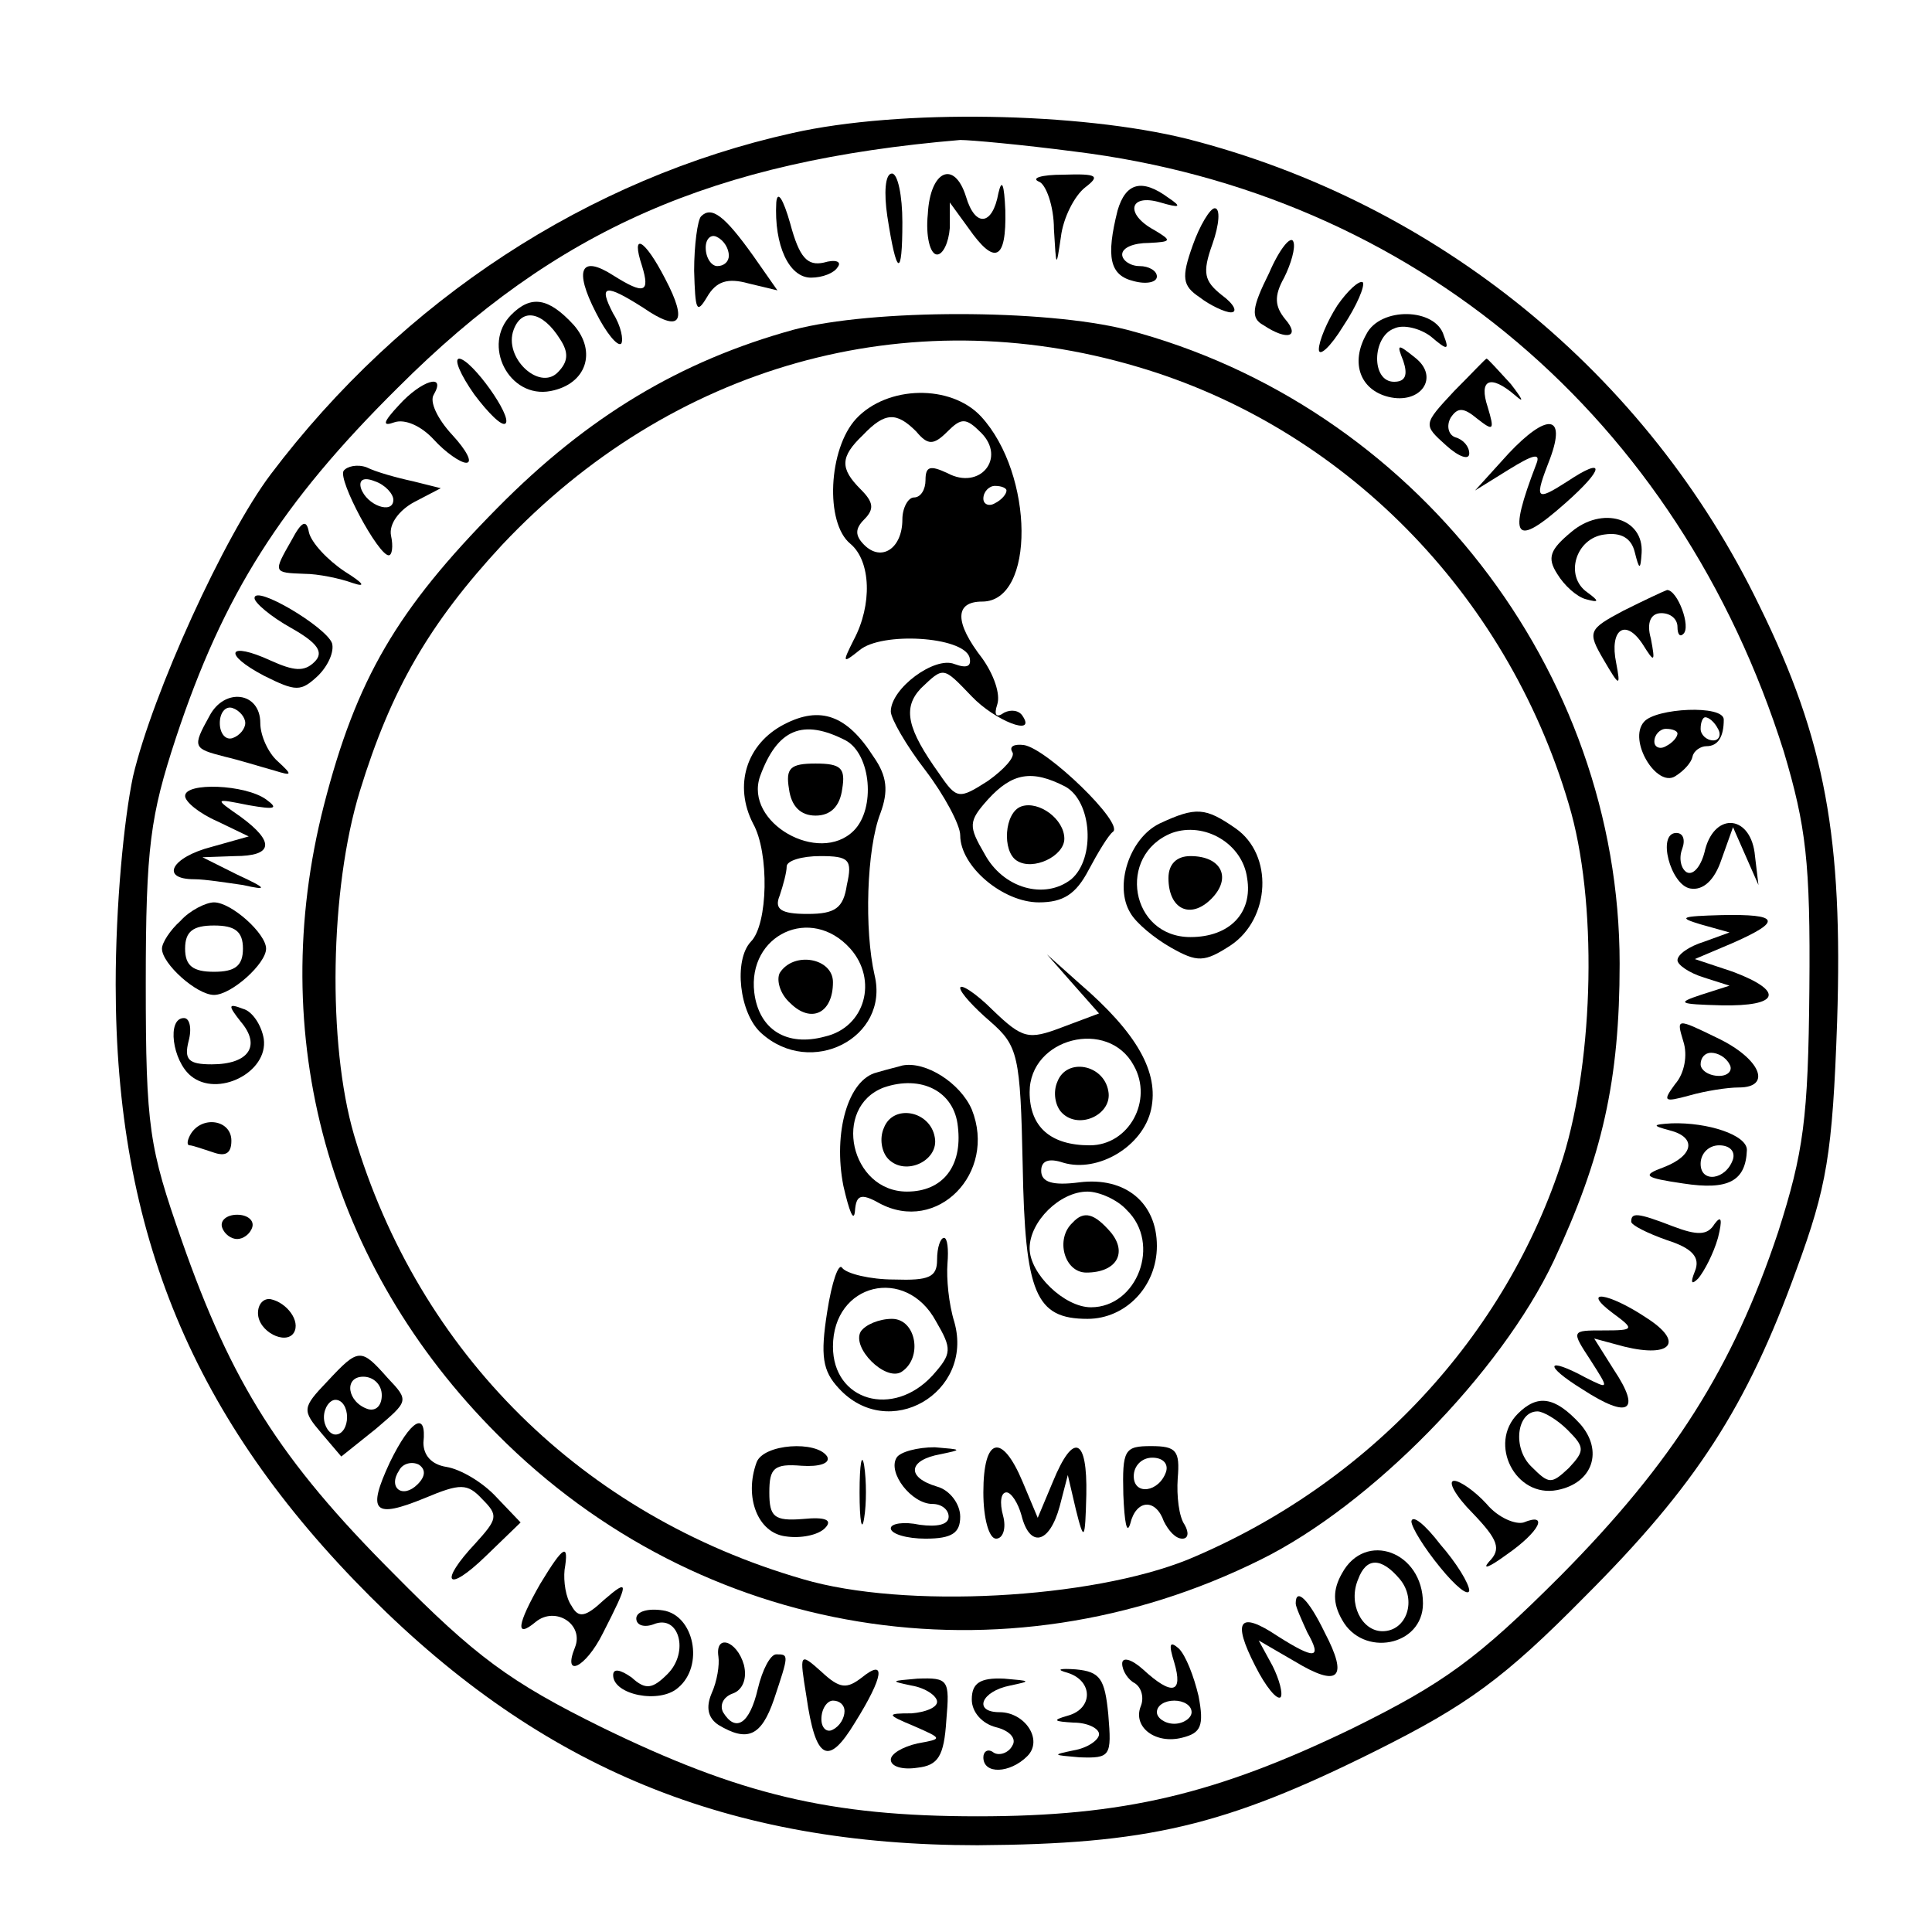 <?xml version="1.0" standalone="no"?>
<!DOCTYPE svg PUBLIC "-//W3C//DTD SVG 20010904//EN"
 "http://www.w3.org/TR/2001/REC-SVG-20010904/DTD/svg10.dtd">
<svg version="1.0" xmlns="http://www.w3.org/2000/svg"
 width="167pt" height="167pt" viewBox="0 0 167 167"
 preserveAspectRatio="xMidYMid meet">

<g transform="translate(0,167) scale(0.1,-0.1)"
fill="#000000" stroke="none">
<path d="M685 1555 c-176 -39 -337 -144 -451 -295 -40 -53 -102 -189 -119
-261 -8 -38 -15 -112 -15 -180 0 -215 67 -376 220 -529 149 -149 310 -215 525
-215 146 1 213 16 345 82 78 39 110 62 180 133 96 96 140 164 183 283 26 71
31 99 35 214 5 158 -10 243 -67 359 -97 201 -279 349 -495 404 -93 23 -248 26
-341 5z m244 -16 c293 -36 522 -230 613 -519 19 -64 23 -95 22 -205 -1 -112
-5 -141 -27 -210 -39 -117 -91 -199 -188 -297 -72 -72 -101 -93 -180 -132
-118 -57 -198 -76 -324 -76 -128 0 -206 19 -325 77 -79 39 -109 61 -180 133
-98 98 -140 165 -183 288 -28 80 -31 97 -31 222 0 118 4 145 26 212 41 124 91
203 192 303 137 137 273 196 486 214 9 0 53 -4 99 -10z"/>
<path d="M767 1483 c8 -52 13 -54 13 -5 0 23 -4 42 -9 42 -6 0 -7 -17 -4 -37z"/>
<path d="M802 1485 c-2 -19 2 -35 8 -35 5 0 10 10 11 23 l0 22 16 -22 c23 -33
33 -28 32 15 -1 23 -3 28 -6 15 -5 -28 -20 -30 -28 -3 -10 32 -31 23 -33 -15z"/>
<path d="M898 1513 c6 -2 13 -21 13 -41 2 -34 2 -34 6 -7 2 17 12 36 21 43 13
10 11 12 -19 11 -19 0 -28 -3 -21 -6z"/>
<path d="M671 1495 c-2 -37 11 -65 30 -65 10 0 20 4 23 9 4 5 -2 7 -12 4 -14
-3 -21 4 -29 34 -6 21 -11 29 -12 18z"/>
<path d="M966 1488 c-10 -40 -7 -56 14 -61 11 -3 20 -1 20 4 0 5 -7 9 -15 9
-8 0 -15 5 -15 10 0 6 10 10 23 10 20 1 20 2 5 11 -26 14 -22 32 5 24 17 -5
19 -4 7 4 -23 17 -37 13 -44 -11z"/>
<path d="M606 1483 c-3 -3 -6 -25 -6 -47 1 -34 2 -38 11 -23 8 14 18 17 36 12
l25 -6 -21 30 c-25 35 -36 43 -45 34z m24 -34 c0 -5 -4 -9 -10 -9 -5 0 -10 7
-10 16 0 8 5 12 10 9 6 -3 10 -10 10 -16z"/>
<path d="M1031 1458 c-10 -28 -9 -35 6 -45 9 -7 22 -13 27 -13 6 0 3 7 -8 15
-15 12 -17 19 -8 44 6 17 7 31 2 31 -4 0 -13 -15 -19 -32z"/>
<path d="M1097 1434 c-15 -30 -16 -39 -5 -45 21 -14 32 -10 19 5 -9 11 -10 20
-1 36 6 12 10 26 8 31 -2 6 -12 -6 -21 -27z"/>
<path d="M555 1440 c7 -23 2 -25 -25 -8 -28 18 -34 5 -15 -32 9 -18 19 -30 22
-27 2 3 0 15 -7 26 -13 25 -7 26 26 5 32 -22 39 -13 19 25 -18 35 -30 41 -20
11z"/>
<path d="M1156 1406 c-9 -14 -16 -31 -16 -38 0 -7 10 2 21 20 12 18 19 35 17
38 -3 2 -13 -7 -22 -20z"/>
<path d="M442 1398 c-26 -26 -2 -73 34 -66 31 6 40 34 20 57 -22 24 -37 26
-54 9z m42 -21 c8 -12 7 -20 -2 -29 -16 -16 -47 13 -38 37 7 19 25 16 40 -8z"/>
<path d="M686 1385 c-98 -27 -178 -75 -256 -154 -87 -88 -122 -148 -150 -257
-51 -199 4 -398 150 -544 175 -176 437 -219 660 -108 95 47 207 161 253 258
42 90 57 156 57 257 0 254 -178 483 -426 548 -71 18 -220 18 -288 0z m297 -32
c177 -52 319 -195 373 -378 25 -83 22 -219 -5 -306 -49 -154 -168 -282 -324
-347 -84 -34 -245 -43 -333 -17 -190 55 -332 195 -388 384 -23 79 -21 212 5
297 27 88 60 145 123 213 146 155 350 213 549 154z"/>
<path d="M740 1308 c-24 -26 -27 -90 -5 -108 18 -15 19 -53 3 -83 -10 -20 -10
-21 5 -9 19 16 89 12 95 -6 2 -8 -2 -10 -13 -6 -17 7 -55 -21 -55 -41 0 -6 13
-29 30 -51 16 -21 30 -47 30 -56 0 -27 37 -58 68 -58 21 0 32 7 43 28 8 15 17
30 21 33 10 7 -57 72 -77 75 -8 1 -13 -1 -10 -6 3 -4 -7 -15 -21 -25 -25 -16
-27 -16 -42 6 -28 39 -32 57 -16 74 20 19 19 19 44 -7 20 -21 56 -35 44 -17
-3 5 -10 6 -16 3 -7 -5 -9 -2 -6 7 3 9 -3 26 -13 40 -24 31 -24 49 0 49 46 0
45 110 -1 160 -26 28 -81 27 -108 -2z m52 -11 c10 -12 15 -12 27 0 12 12 16
12 29 -1 22 -22 -1 -50 -29 -35 -15 7 -19 6 -19 -6 0 -8 -4 -15 -10 -15 -5 0
-10 -9 -10 -19 0 -25 -18 -37 -33 -22 -8 8 -8 14 0 22 9 9 8 15 -3 26 -18 18
-18 28 2 47 19 20 29 20 46 3z m78 -51 c0 -3 -4 -8 -10 -11 -5 -3 -10 -1 -10
4 0 6 5 11 10 11 6 0 10 -2 10 -4z m51 -256 c23 -13 26 -62 5 -80 -23 -18 -59
-8 -75 22 -14 24 -14 28 3 47 21 23 38 26 67 11z"/>
<path d="M883 973 c-15 -5 -17 -39 -4 -47 14 -9 41 4 41 19 0 17 -22 33 -37
28z"/>
<path d="M678 1044 c-33 -17 -44 -53 -27 -86 14 -25 13 -87 -2 -102 -15 -16
-10 -62 9 -79 43 -39 111 -4 98 50 -9 39 -7 109 5 140 7 19 6 32 -6 49 -23 36
-46 44 -77 28z m53 -14 c22 -12 26 -59 7 -78 -30 -30 -95 7 -81 47 15 41 37
50 74 31z m1 -125 c-3 -20 -10 -25 -34 -25 -23 0 -29 4 -24 16 3 9 6 20 6 25
0 5 13 9 29 9 25 0 28 -3 23 -25z m3 -55 c24 -27 13 -68 -22 -76 -33 -9 -57 6
-61 38 -6 50 49 76 83 38z"/>
<path d="M682 988 c2 -15 10 -23 23 -23 13 0 21 8 23 23 3 18 -1 22 -23 22
-22 0 -26 -4 -23 -22z"/>
<path d="M674 829 c-3 -6 0 -18 9 -26 18 -18 37 -9 37 18 0 21 -34 27 -46 8z"/>
<path d="M1002 958 c-26 -13 -39 -54 -25 -77 5 -9 21 -22 35 -30 23 -13 29
-13 52 2 34 23 37 78 4 101 -26 18 -34 19 -66 4z m76 -47 c5 -30 -15 -51 -49
-51 -52 0 -64 71 -16 90 28 10 61 -9 65 -39z"/>
<path d="M1010 911 c0 -27 19 -36 37 -18 18 18 9 37 -18 37 -12 0 -19 -7 -19
-19z"/>
<path d="M927 820 l23 -26 -32 -12 c-29 -11 -34 -10 -60 15 -15 15 -28 23 -28
19 0 -4 12 -17 26 -29 24 -21 26 -29 28 -124 2 -111 11 -133 56 -133 33 0 60
28 60 63 0 37 -27 60 -67 55 -23 -3 -33 0 -33 10 0 9 7 11 19 7 30 -9 69 14
76 46 7 32 -12 66 -62 109 l-28 25 22 -25z m53 -71 c17 -30 -4 -69 -38 -69
-34 0 -52 16 -52 46 0 47 68 64 90 23z m-6 -125 c30 -29 9 -84 -31 -84 -23 0
-53 29 -53 51 0 23 26 49 50 49 10 0 26 -7 34 -16z"/>
<path d="M914 735 c-4 -9 -2 -21 4 -27 15 -15 44 -1 40 19 -4 23 -36 29 -44 8z"/>
<path d="M927 613 c-15 -14 -7 -43 12 -43 26 0 36 17 21 35 -14 16 -23 19 -33
8z"/>
<path d="M758 743 c-25 -6 -38 -52 -29 -98 5 -22 9 -32 10 -22 1 14 5 16 21 7
50 -27 102 26 80 81 -10 23 -40 42 -60 38 -3 -1 -12 -3 -22 -6z m70 -47 c4
-34 -13 -56 -44 -56 -49 0 -65 73 -20 90 32 11 61 -3 64 -34z"/>
<path d="M764 695 c-4 -9 -2 -21 4 -27 15 -15 44 -1 40 19 -4 23 -36 29 -44 8z"/>
<path d="M810 581 c0 -15 -7 -18 -37 -17 -21 0 -41 5 -45 10 -3 5 -9 -12 -13
-38 -6 -38 -4 -51 10 -66 43 -47 117 -4 100 57 -5 16 -7 38 -6 51 1 12 0 22
-3 22 -3 0 -6 -8 -6 -19z m-1 -53 c14 -24 14 -28 -3 -47 -34 -37 -86 -22 -86
25 0 55 63 70 89 22z"/>
<path d="M744 519 c-8 -14 21 -43 35 -35 19 12 13 46 -8 46 -11 0 -23 -5 -27
-11z"/>
<path d="M654 406 c-11 -30 1 -61 25 -64 13 -2 28 1 34 7 7 7 1 10 -19 8 -25
-2 -29 2 -29 23 0 21 4 25 28 23 15 -1 25 2 22 8 -9 14 -55 11 -61 -5z"/>
<path d="M743 380 c0 -25 2 -35 4 -22 2 12 2 32 0 45 -2 12 -4 2 -4 -23z"/>
<path d="M775 410 c-8 -13 13 -40 31 -40 8 0 14 -5 14 -11 0 -7 -10 -9 -25 -7
-14 3 -25 1 -25 -3 0 -5 14 -9 30 -9 23 0 30 5 30 19 0 11 -9 23 -20 26 -27 8
-25 23 3 28 19 4 19 4 -5 6 -15 0 -30 -4 -33 -9z"/>
<path d="M850 380 c0 -23 5 -40 11 -40 6 0 9 9 6 20 -3 11 -2 20 3 20 4 0 10
-9 13 -20 7 -28 24 -25 33 8 l7 27 7 -30 c7 -28 8 -27 9 13 1 49 -11 55 -29
11 l-13 -31 -13 31 c-18 43 -34 39 -34 -9z"/>
<path d="M971 378 c1 -24 3 -35 6 -25 5 21 22 22 29 2 4 -8 10 -15 16 -15 5 0
6 5 2 12 -5 7 -7 25 -6 40 2 24 -1 28 -23 28 -23 0 -25 -3 -24 -42z m37 20
c-6 -18 -28 -21 -28 -4 0 9 7 16 16 16 9 0 14 -5 12 -12z"/>
<path d="M1181 1381 c-14 -25 -5 -48 19 -54 28 -7 45 17 23 34 -15 12 -16 12
-10 -3 4 -12 2 -18 -8 -18 -20 0 -19 39 0 46 8 4 23 0 32 -7 14 -12 16 -12 11
1 -7 24 -55 25 -67 1z"/>
<path d="M410 1329 c12 -16 24 -28 27 -25 6 6 -29 55 -40 56 -5 0 1 -14 13
-31z"/>
<path d="M1257 1332 c-27 -29 -27 -29 -7 -47 11 -10 20 -13 20 -7 0 6 -5 12
-12 14 -6 2 -8 10 -4 17 6 9 11 9 23 -1 14 -11 15 -10 9 10 -8 24 2 29 24 10
8 -7 6 -3 -4 10 -11 12 -20 22 -21 22 -1 0 -13 -13 -28 -28z"/>
<path d="M345 1320 c-14 -15 -15 -19 -4 -15 9 3 23 -3 34 -15 10 -11 23 -20
28 -20 6 0 0 11 -12 24 -13 14 -20 29 -16 35 11 19 -11 12 -30 -9z"/>
<path d="M1304 1278 l-29 -32 29 18 c21 13 28 15 24 5 -25 -65 -19 -73 25 -34
34 30 35 41 2 19 -28 -18 -29 -16 -15 20 14 38 -3 39 -36 4z"/>
<path d="M297 1263 c-5 -8 30 -73 39 -73 3 0 4 8 2 17 -2 10 7 22 20 29 l23
12 -24 6 c-14 3 -32 8 -40 12 -8 3 -17 1 -20 -3z m43 -25 c0 -13 -23 -5 -28
10 -2 7 2 10 12 6 9 -3 16 -11 16 -16z"/>
<path d="M1358 1210 c-18 -15 -21 -22 -12 -36 6 -10 17 -20 25 -22 11 -3 12
-2 1 6 -20 14 -10 47 15 50 14 2 23 -3 26 -15 4 -16 5 -16 6 -1 2 30 -34 41
-61 18z"/>
<path d="M252 1203 c-16 -28 -16 -28 11 -29 12 0 31 -4 42 -8 12 -4 9 0 -7 10
-15 10 -29 25 -31 34 -2 11 -6 10 -15 -7z"/>
<path d="M220 1153 c0 -4 14 -16 32 -26 23 -13 28 -21 20 -29 -9 -9 -18 -8
-38 1 -37 17 -42 6 -6 -13 28 -14 32 -14 47 0 9 9 14 21 12 28 -5 14 -67 51
-67 39z"/>
<path d="M1403 1142 c-30 -16 -31 -18 -17 -42 14 -24 15 -24 11 -3 -6 29 8 39
23 16 10 -16 11 -16 7 5 -4 14 0 22 9 22 8 0 14 -5 14 -12 0 -6 2 -9 5 -6 7 6
-5 38 -14 38 -3 -1 -20 -9 -38 -18z"/>
<path d="M181 1051 c-15 -27 -14 -28 13 -35 13 -3 32 -9 43 -12 16 -5 16 -4 3
8 -8 7 -15 22 -15 33 0 27 -31 31 -44 6z m31 -6 c0 -5 -5 -11 -11 -13 -6 -2
-11 4 -11 13 0 9 5 15 11 13 6 -2 11 -8 11 -13z"/>
<path d="M1421 1046 c-14 -16 11 -57 27 -47 8 5 14 12 15 17 1 5 7 9 12 9 10
0 15 8 15 23 0 13 -59 10 -69 -2z m64 -6 c3 -5 1 -10 -4 -10 -6 0 -11 5 -11
10 0 6 2 10 4 10 3 0 8 -4 11 -10z m-35 -4 c0 -3 -4 -8 -10 -11 -5 -3 -10 -1
-10 4 0 6 5 11 10 11 6 0 10 -2 10 -4z"/>
<path d="M160 982 c0 -5 12 -15 28 -22 l27 -13 -32 -9 c-35 -9 -45 -28 -15
-28 9 0 28 -3 42 -5 22 -5 21 -3 -5 9 l-30 15 28 1 c33 0 35 12 5 34 -23 16
-23 16 7 10 23 -4 26 -3 15 5 -18 13 -70 15 -70 3z"/>
<path d="M1474 936 c-3 -14 -10 -23 -16 -20 -5 3 -7 12 -4 20 3 8 1 14 -5 14
-17 0 -5 -45 12 -48 11 -2 21 7 27 25 l10 28 11 -25 11 -25 -3 25 c-3 35 -34
39 -43 6z"/>
<path d="M156 874 c-9 -8 -16 -19 -16 -24 0 -13 30 -40 45 -40 15 0 45 27 45
40 0 13 -30 40 -45 40 -7 0 -21 -7 -29 -16z m54 -24 c0 -15 -7 -20 -25 -20
-18 0 -25 5 -25 20 0 15 7 20 25 20 18 0 25 -5 25 -20z"/>
<path d="M1470 871 l25 -7 -22 -8 c-13 -4 -23 -11 -23 -16 0 -4 10 -11 23 -15
l22 -7 -25 -8 c-21 -7 -19 -8 18 -9 50 -1 55 12 10 29 l-33 11 33 14 c43 19
40 25 -10 24 -35 -1 -38 -2 -18 -8z"/>
<path d="M208 787 c18 -21 7 -37 -25 -37 -20 0 -24 4 -20 20 3 11 1 20 -4 20
-15 0 -10 -37 6 -50 23 -19 67 3 63 32 -2 12 -10 24 -18 26 -13 5 -13 3 -2
-11z"/>
<path d="M1455 770 c4 -12 1 -28 -7 -37 -11 -15 -10 -16 12 -10 14 4 33 7 43
7 29 0 19 25 -19 43 -35 17 -35 17 -29 -3z m40 -20 c3 -5 -1 -10 -9 -10 -9 0
-16 5 -16 10 0 6 4 10 9 10 6 0 13 -4 16 -10z"/>
<path d="M165 690 c-3 -5 -4 -10 -1 -10 2 0 11 -3 20 -6 11 -4 16 -1 16 10 0
18 -25 22 -35 6z"/>
<path d="M1443 693 c24 -6 21 -22 -5 -32 -19 -7 -17 -9 17 -14 39 -6 54 2 55
29 0 13 -34 24 -65 23 -17 -1 -17 -2 -2 -6z m55 -25 c-6 -18 -28 -21 -28 -4 0
9 7 16 16 16 9 0 14 -5 12 -12z"/>
<path d="M192 609 c2 -6 8 -10 13 -10 5 0 11 4 13 10 2 6 -4 11 -13 11 -9 0
-15 -5 -13 -11z"/>
<path d="M1410 614 c0 -3 14 -10 31 -16 22 -7 29 -15 24 -27 -4 -10 -3 -12 3
-6 5 6 13 21 17 35 4 16 3 20 -3 12 -6 -10 -15 -10 -36 -2 -31 12 -36 12 -36
4z"/>
<path d="M223 535 c0 -16 24 -28 31 -17 6 10 -6 26 -20 29 -6 1 -11 -4 -11
-12z"/>
<path d="M1394 535 c19 -14 19 -15 -8 -15 -28 0 -28 0 -11 -26 16 -25 16 -25
-4 -15 -35 19 -37 11 -3 -10 40 -26 51 -19 27 17 l-17 27 26 -7 c41 -10 52 4
19 25 -33 22 -57 25 -29 4z"/>
<path d="M283 476 c-22 -23 -22 -25 -5 -45 l17 -20 30 24 c28 24 29 24 10 44
-23 26 -25 26 -52 -3z m47 -12 c0 -9 -5 -14 -12 -12 -18 6 -21 28 -4 28 9 0
16 -7 16 -16z m-30 -19 c0 -8 -4 -15 -10 -15 -5 0 -10 7 -10 15 0 8 5 15 10
15 6 0 10 -7 10 -15z"/>
<path d="M1312 448 c-26 -26 -2 -73 34 -66 31 6 40 34 20 57 -22 24 -37 26
-54 9z m43 -14 c15 -15 15 -18 1 -33 -15 -14 -17 -14 -32 1 -17 16 -13 48 5
48 5 0 17 -7 26 -16z"/>
<path d="M337 406 c-20 -43 -14 -49 30 -31 31 13 37 13 50 -1 14 -14 13 -17
-6 -38 -32 -34 -25 -44 9 -11 l30 29 -21 22 c-12 13 -31 24 -43 26 -13 2 -20
10 -20 21 3 28 -11 20 -29 -17z m24 -19 c-13 -13 -26 -3 -16 12 3 6 11 8 17 5
6 -4 6 -10 -1 -17z"/>
<path d="M1273 362 c22 -23 25 -31 14 -42 -6 -7 0 -5 15 6 29 20 37 37 15 28
-7 -2 -22 4 -32 16 -10 11 -23 20 -28 20 -6 0 1 -13 16 -28z"/>
<path d="M1220 355 c0 -5 11 -23 25 -40 13 -16 24 -25 25 -20 0 6 -11 24 -25
40 -13 17 -24 26 -25 20z"/>
<path d="M467 301 c-20 -35 -22 -48 -4 -33 17 14 42 -2 34 -22 -11 -27 9 -18
24 12 23 45 23 48 1 29 -16 -15 -22 -16 -28 -5 -5 7 -7 21 -6 31 4 24 -1 21
-21 -12z"/>
<path d="M1160 310 c-8 -14 -8 -26 0 -40 18 -33 70 -23 70 14 0 45 -50 63 -70
26z m50 -5 c15 -18 6 -45 -15 -45 -18 0 -30 24 -21 45 7 19 20 19 36 0z"/>
<path d="M1120 284 c0 -3 5 -14 10 -25 13 -23 7 -24 -26 -3 -33 22 -39 13 -19
-26 9 -18 19 -30 22 -27 2 3 -1 15 -7 27 l-12 22 31 -18 c38 -23 47 -15 26 25
-14 29 -25 39 -25 25z"/>
<path d="M550 271 c0 -6 7 -8 15 -5 22 9 31 -24 12 -43 -13 -13 -19 -14 -31
-3 -10 7 -16 8 -16 2 0 -17 40 -25 56 -11 23 19 14 63 -13 67 -13 2 -23 -1
-23 -7z"/>
<path d="M621 238 c1 -7 -1 -21 -6 -32 -5 -12 -3 -21 6 -27 25 -15 37 -10 48
22 13 39 13 39 2 39 -5 0 -12 -13 -16 -30 -7 -30 -19 -38 -30 -20 -3 6 0 13 8
16 9 3 13 13 10 25 -6 21 -25 27 -22 7z"/>
<path d="M1015 233 c8 -27 -2 -29 -27 -6 -10 9 -18 11 -18 5 0 -6 5 -14 11
-17 6 -4 8 -13 5 -20 -7 -18 13 -33 36 -27 16 4 19 10 14 36 -4 17 -11 35 -17
41 -8 7 -9 4 -4 -12z m15 -43 c0 -5 -7 -10 -15 -10 -8 0 -15 5 -15 10 0 6 7
10 15 10 8 0 15 -4 15 -10z"/>
<path d="M697 204 c8 -56 19 -61 42 -23 25 40 27 56 6 39 -13 -10 -19 -10 -35
5 -19 17 -19 16 -13 -21z m33 -13 c0 -6 -4 -13 -10 -16 -5 -3 -10 1 -10 9 0 9
5 16 10 16 6 0 10 -4 10 -9z"/>
<path d="M923 224 c22 -7 22 -31 0 -37 -14 -4 -12 -5 5 -6 12 0 22 -5 22 -10
0 -5 -10 -12 -22 -14 -19 -4 -18 -4 5 -6 27 -1 28 1 25 37 -3 31 -7 37 -28 39
-14 1 -18 0 -7 -3z"/>
<path d="M788 213 c12 -2 22 -9 22 -14 0 -5 -10 -9 -22 -10 -22 0 -22 -1 2
-11 25 -11 25 -11 3 -15 -13 -3 -23 -9 -23 -14 0 -6 10 -9 23 -7 18 2 23 10
25 41 3 35 2 37 -25 36 -23 -2 -24 -2 -5 -6z"/>
<path d="M840 201 c0 -11 9 -21 21 -24 12 -3 18 -10 14 -16 -3 -6 -11 -9 -16
-6 -5 4 -9 1 -9 -4 0 -15 23 -14 38 1 14 14 -2 38 -24 38 -23 0 -16 18 9 23
19 4 18 4 -5 6 -21 1 -28 -4 -28 -18z"/>
</g>
</svg>
